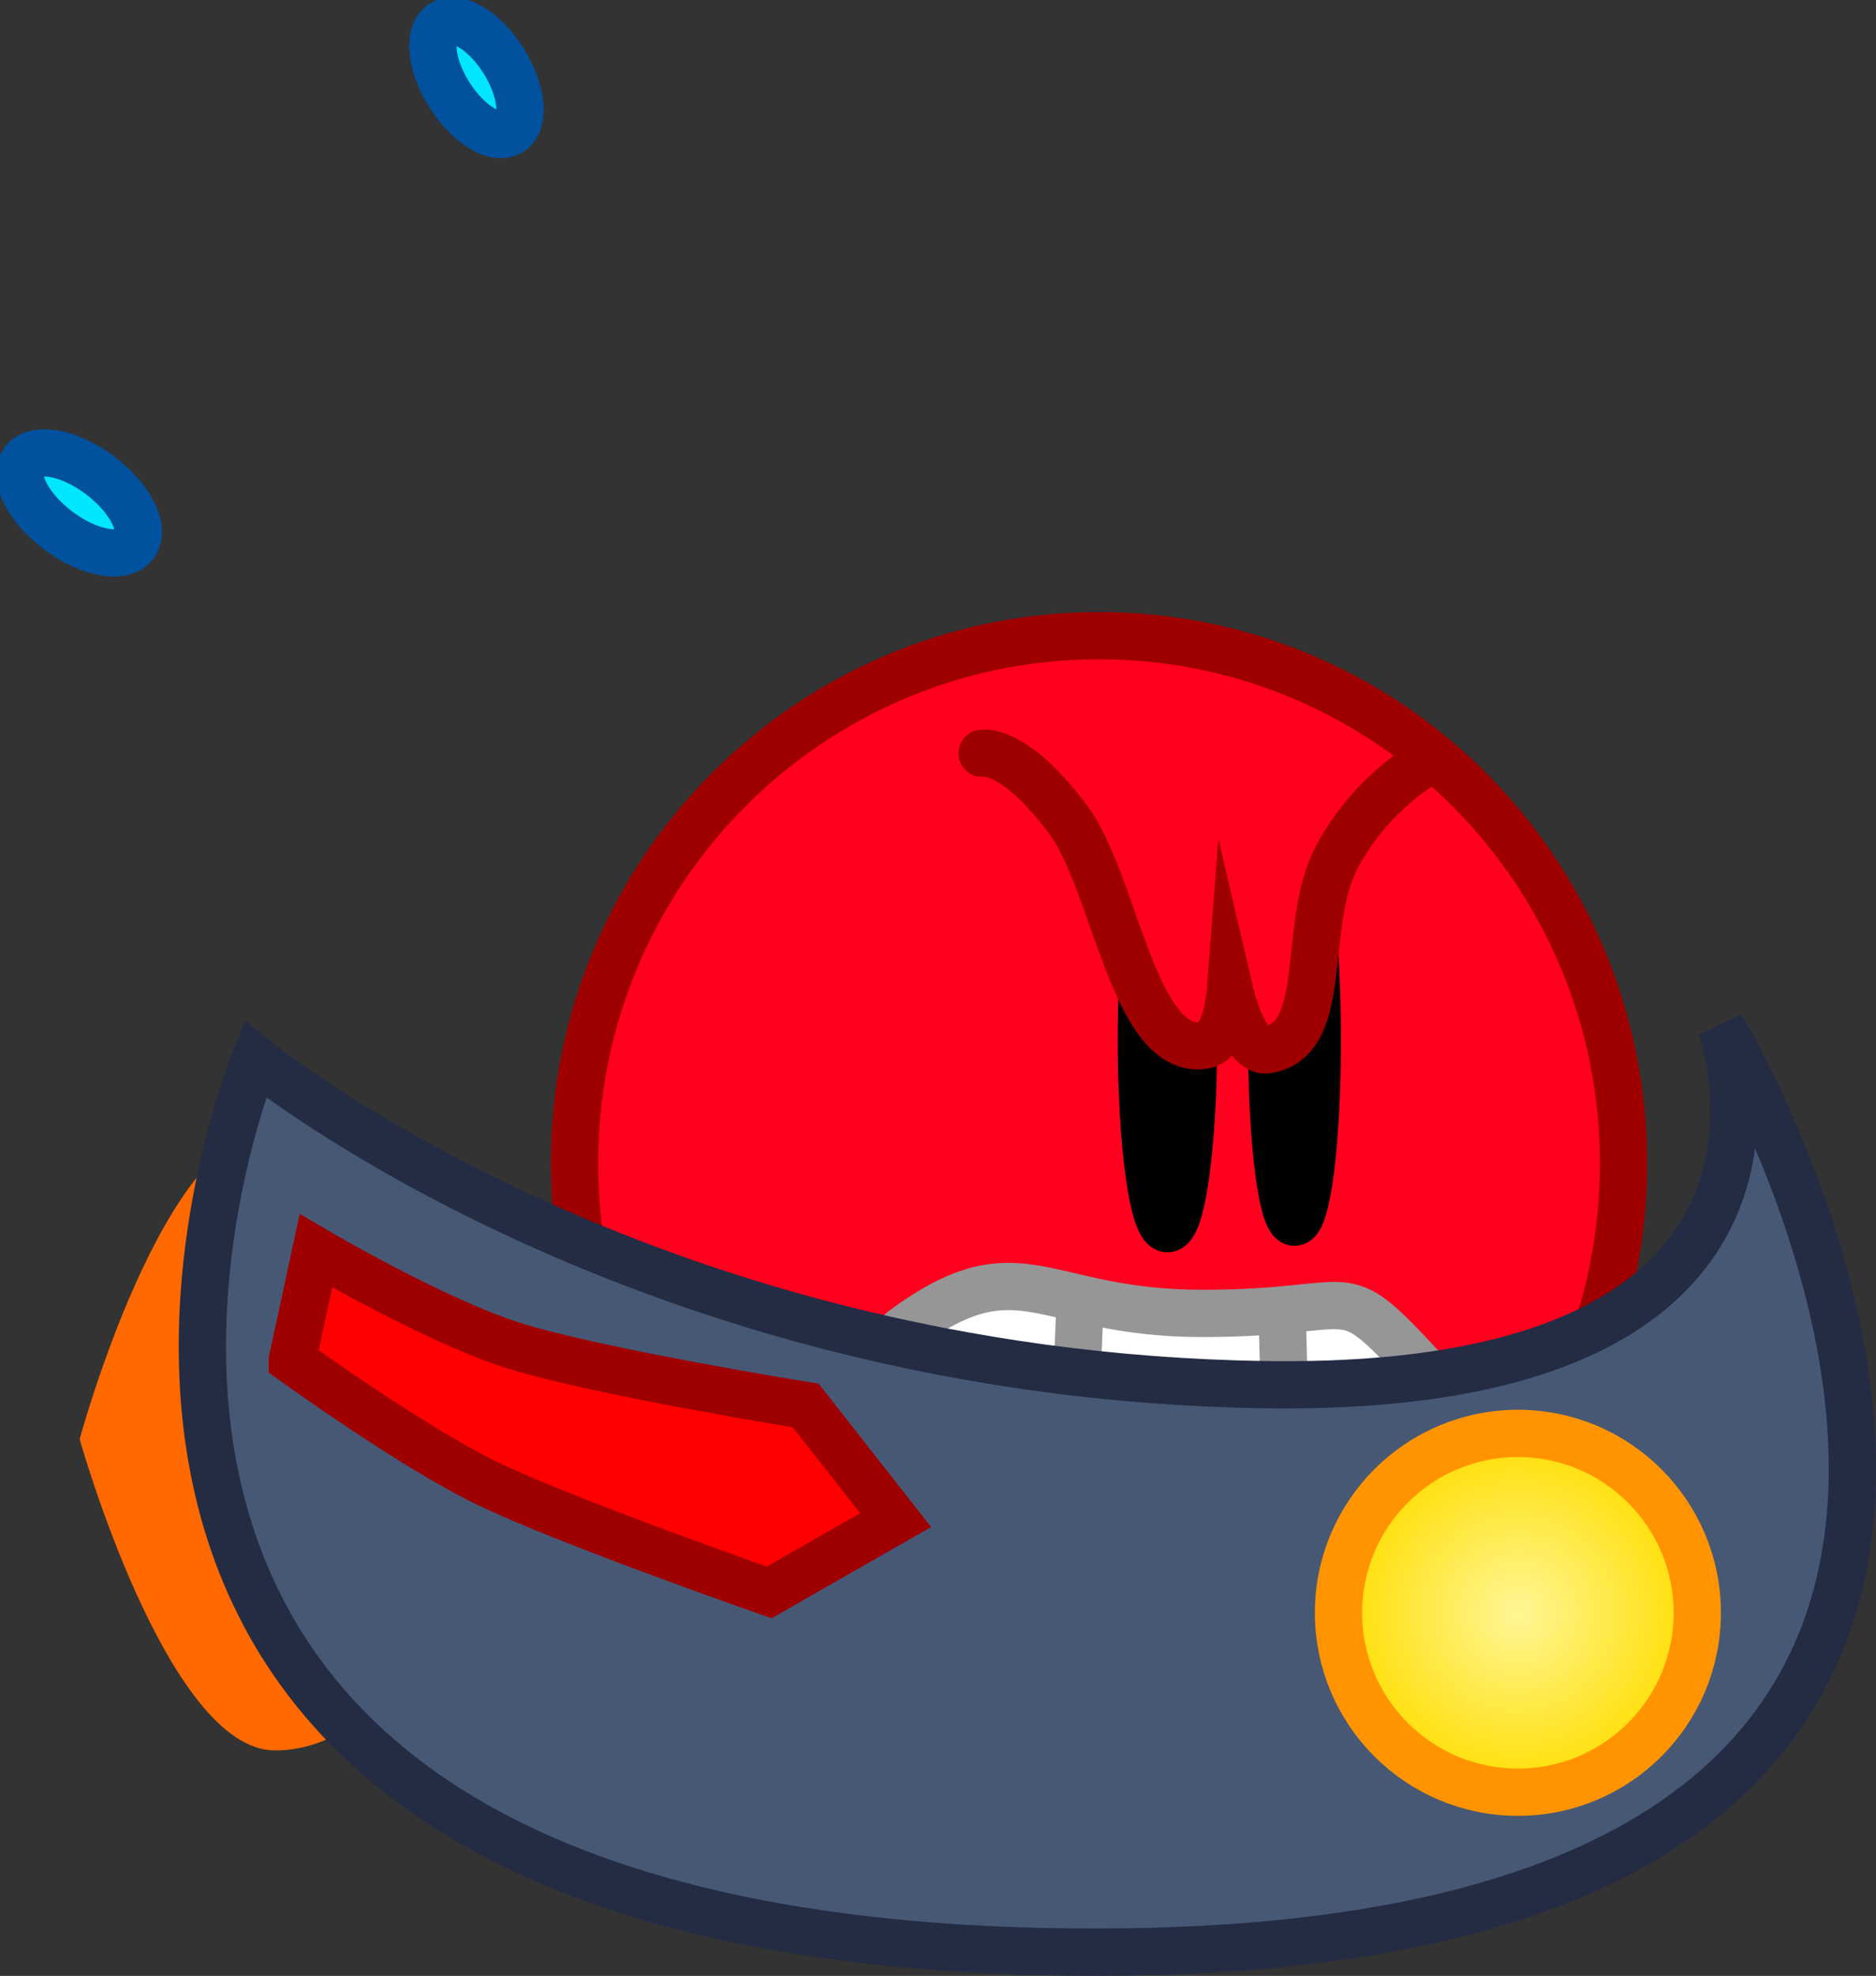 <svg version="1.1" xmlns="http://www.w3.org/2000/svg" xmlns:xlink="http://www.w3.org/1999/xlink" width="79.387" height="83.607" viewBox="0,0,79.387,83.607"><rect x="0" y="0" width="79.387" height="83.607" fill="#333333" stroke="none"/><defs><radialGradient cx="267.687" cy="193.491" r="7.591" gradientUnits="userSpaceOnUse" id="color-1"><stop offset="0" stop-color="#fff696"/><stop offset="1" stop-color="#ffde00"/></radialGradient></defs><g transform="translate(-203.454,-125.248)"><g data-paper-data="{&quot;isPaintingLayer&quot;:true}" fill-rule="nonzero" stroke-linejoin="miter" stroke-miterlimit="10" stroke-dasharray="" stroke-dashoffset="0" style="mix-blend-mode: normal"><path d="M215.089,172.976c4.564,0 8.264,5.896 8.264,13.169c0,7.273 -3.7,13.169 -8.264,13.169c-4.564,0 -8.264,-13.169 -8.264,-13.169c0,0 3.559,-13.169 8.264,-13.169z" fill="#ff6900" stroke="none" stroke-width="0" stroke-linecap="butt"/><path d="M272.158,174.48c0,12.335 -9.938,22.335 -22.197,22.335c-12.259,0 -22.197,-10 -22.197,-22.335c0,-12.335 9.938,-22.335 22.197,-22.335c12.259,0 22.197,10 22.197,22.335z" fill="#ff001e" stroke="#9e0000" stroke-width="2" stroke-linecap="butt"/><g stroke-width="2"><path d="M263.595,183.081c1.141,1.223 3.129,8.797 -0.037,9.697c-2.029,0.577 -6.543,-2.019 -9.222,-2.019c-2.848,0 -9.28,2.523 -11.708,0.867c-3.421,-2.332 -2.232,-9.177 -0.938,-10.126c4.968,-3.647 5.787,-0.677 12.646,-0.677c6.86,0 5.646,-1.615 9.259,2.258z" fill="#ffffff" stroke="#969696" stroke-linecap="butt"/><path d="M240.786,186.243l23.26,-0.677" fill="none" stroke="#8a7b6c" stroke-linecap="round"/><path d="M249.142,180.823l-0.452,10.614" fill="none" stroke="#969696" stroke-linecap="round"/><path d="M257.723,181.275l0.226,8.807" fill="none" stroke="#969696" stroke-linecap="round"/></g><path d="M253.96,169.241c0,4.416 -0.494,7.996 -1.103,7.996c-0.609,0 -1.103,-3.58 -1.103,-7.996c0,-4.416 0.494,-7.996 1.103,-7.996c0.609,0 1.103,3.58 1.103,7.996z" fill="#000000" stroke="#000000" stroke-width="2" stroke-linecap="butt"/><path d="M257.269,169.241c0,-4.264 0.432,-7.721 0.965,-7.721c0.533,0 0.965,3.457 0.965,7.721c0,4.264 -0.432,7.721 -0.965,7.721c-0.533,0 -0.965,-3.457 -0.965,-7.721z" fill="#000000" stroke="#000000" stroke-width="2" stroke-linecap="butt"/><path d="M263.763,157.528c0,0 -2.321,1.284 -3.754,4.017c-1.506,2.871 -0.237,7.66 -2.911,8.121c-0.989,0.171 -1.585,-2.385 -1.585,-2.385c0,0 -0.156,2.03 -1.07,2.191c-3.007,0.531 -3.799,-6.878 -5.786,-9.539c-2.329,-3.119 -3.644,-2.811 -3.644,-2.811" fill="#ff001e" stroke="#9e0000" stroke-width="2" stroke-linecap="round"/><path d="M209.148,148.286c-0.486,0.648 -1.931,0.385 -3.227,-0.587c-1.296,-0.972 -1.953,-2.285 -1.467,-2.933c0.486,-0.648 1.931,-0.385 3.227,0.587c1.296,0.972 1.953,2.285 1.467,2.933z" fill="#00e6ff" stroke="#00519e" stroke-width="2" stroke-linecap="butt"/><path d="M225.06,130.829c-0.633,0.399 -1.792,-0.303 -2.59,-1.569c-0.798,-1.265 -0.932,-2.614 -0.299,-3.013c0.633,-0.399 1.792,0.303 2.59,1.569c0.798,1.265 0.932,2.614 0.299,3.013z" fill="#00e6ff" stroke="#00519e" stroke-width="2" stroke-linecap="butt"/><path d="M248.721,207.844c-49.833,-0.542 -34.467,-37.776 -34.467,-37.776c0,0 16.327,13.373 42.72,13.769c24.912,0.374 19.32,-15.147 19.32,-15.147c0,0 23.918,39.715 -27.574,39.154z" fill="#475875" stroke="#232c43" stroke-width="2" stroke-linecap="butt"/><path d="M260.096,193.491c0,-4.192 3.399,-7.591 7.591,-7.591c4.192,0 7.591,3.399 7.591,7.591c0,4.192 -3.399,7.591 -7.591,7.591c-4.192,0 -7.591,-3.399 -7.591,-7.591z" fill="url(#color-1)" stroke="#ff9400" stroke-width="2" stroke-linecap="butt"/><path d="M215.823,182.809l1,-4.636c0,0 5.002,2.948 8.361,4.009c3.541,1.118 12.366,2.537 12.366,2.537l3.803,4.848l-5.348,3.061c0,0 -8.574,-2.99 -11.962,-4.63c-3.174,-1.536 -8.22,-5.188 -8.22,-5.188z" fill="#ff0000" stroke="#9e0000" stroke-width="2" stroke-linecap="butt"/></g></g></svg>